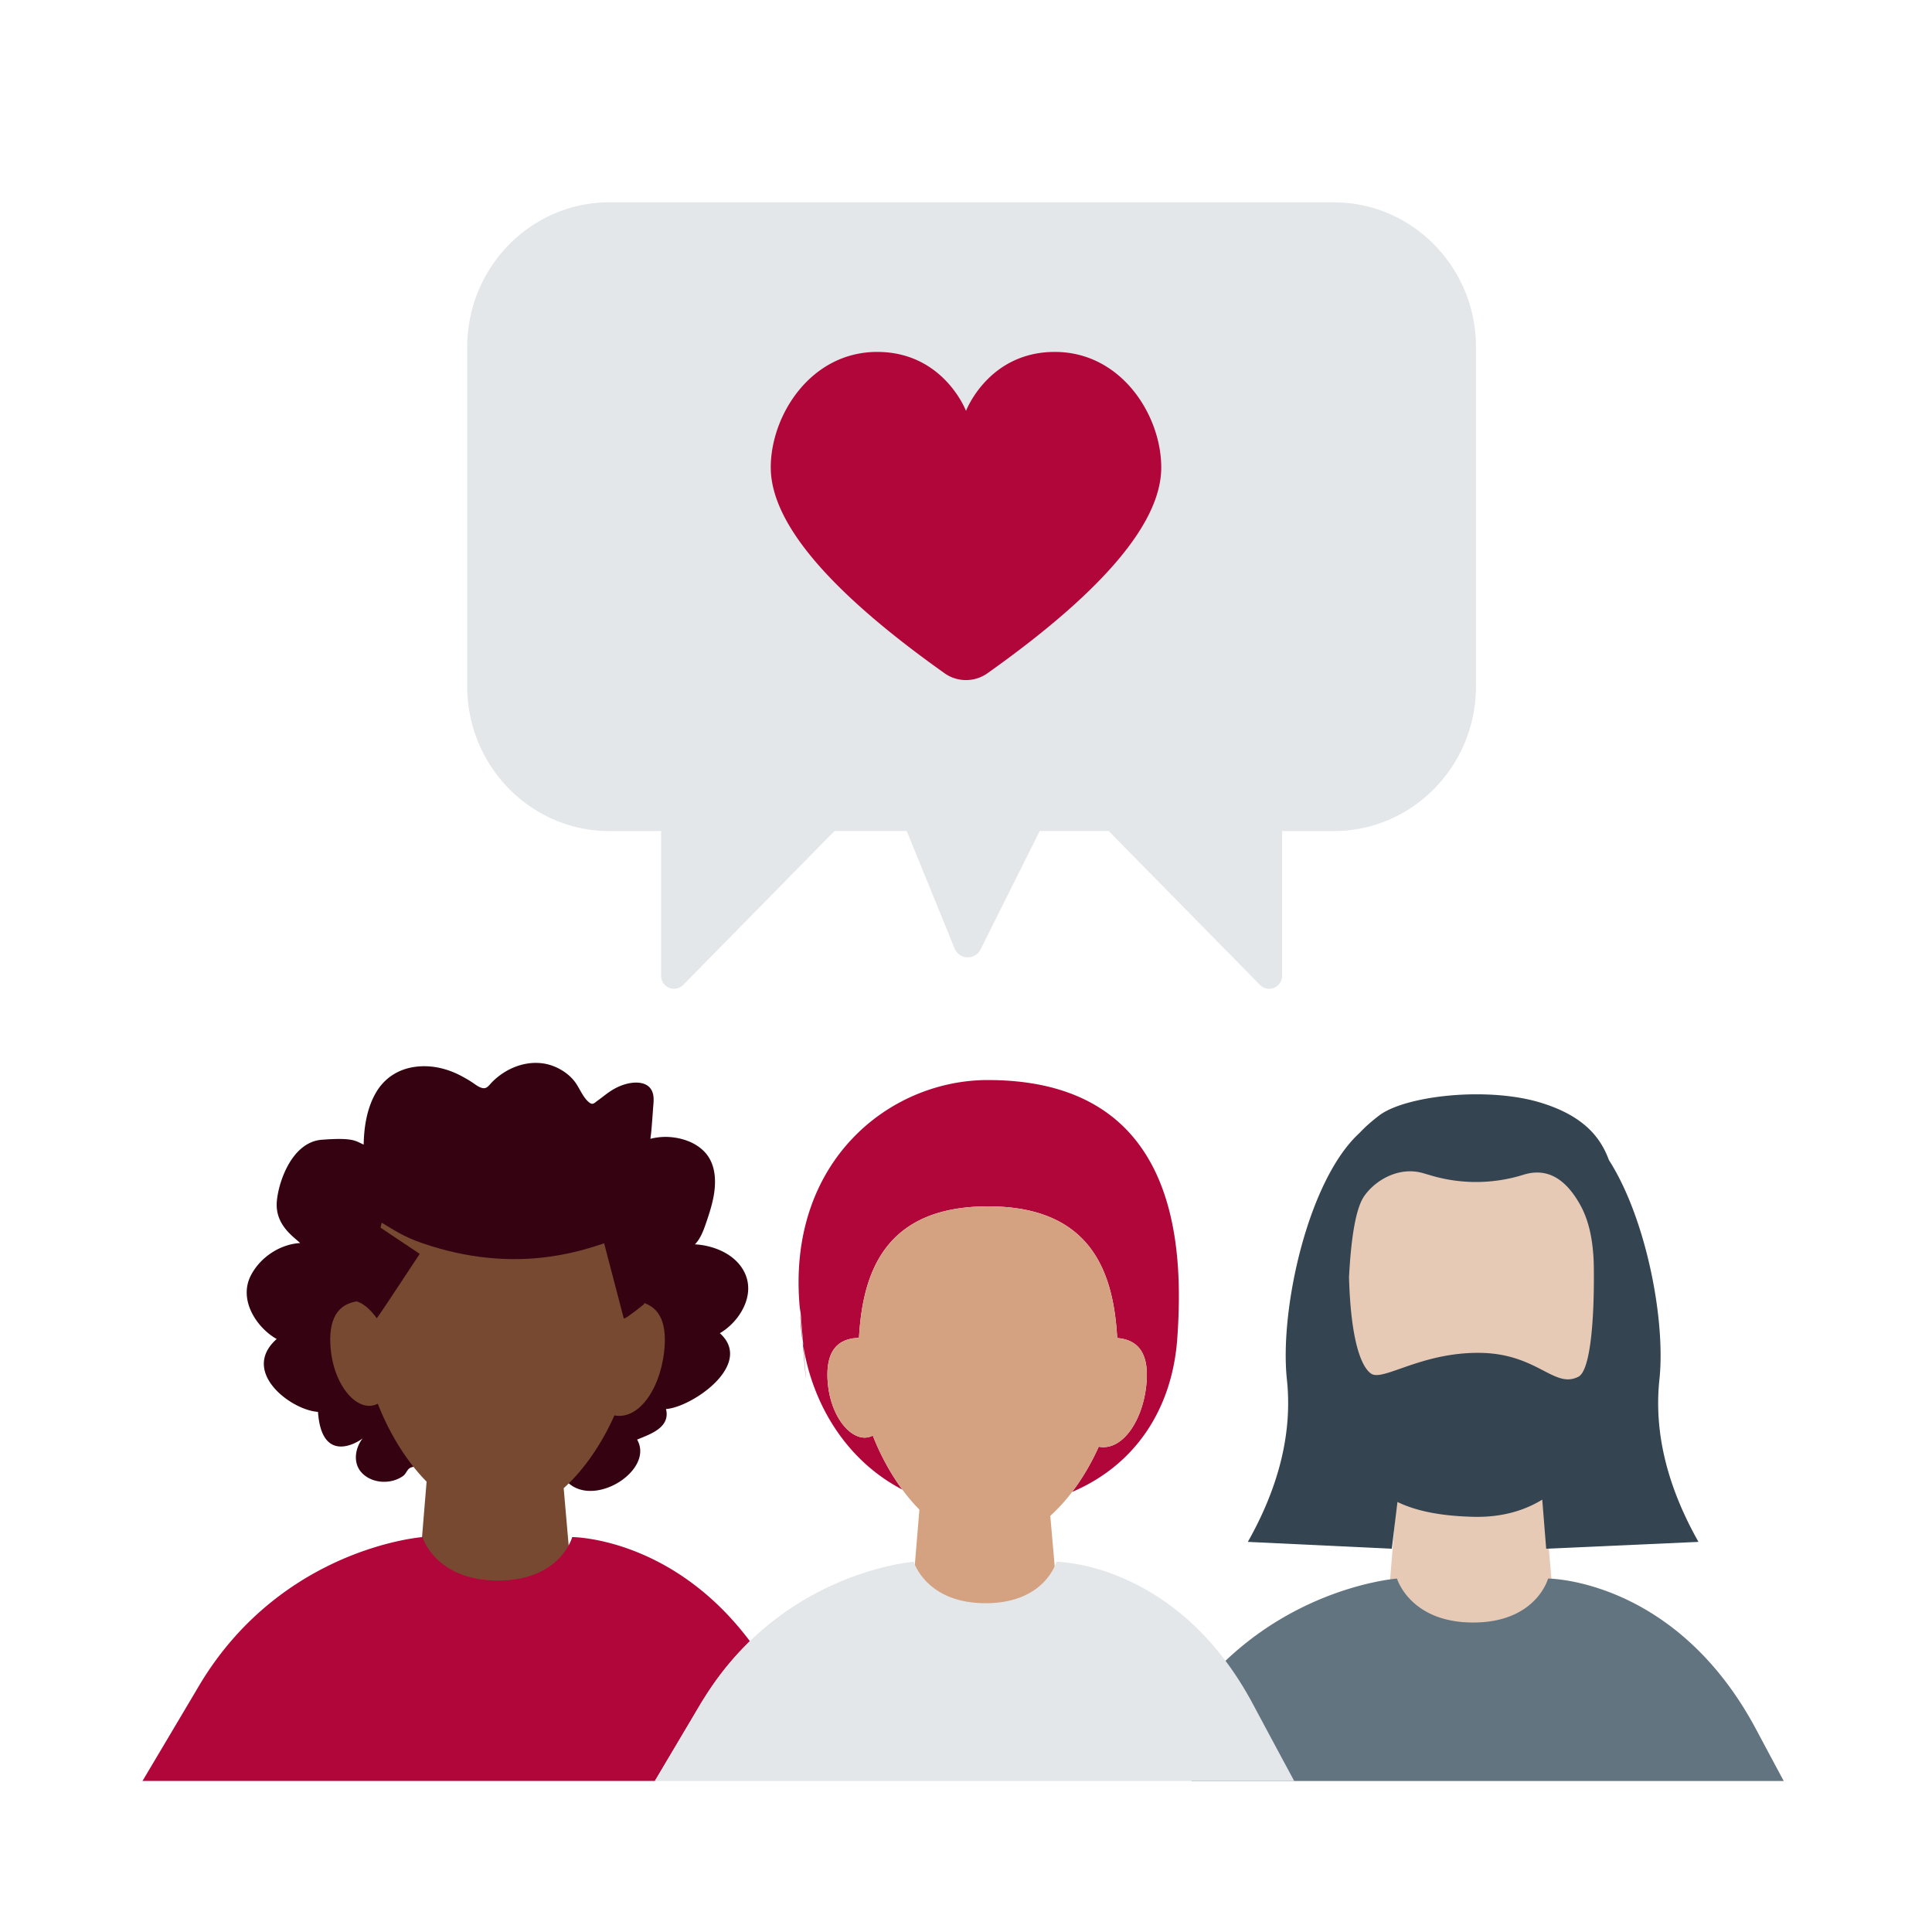 <svg width="678" height="678" viewBox="0 0 678 678" xmlns="http://www.w3.org/2000/svg"><g fill="none" fill-rule="evenodd"><path d="M468.074 71c27.507 0 49.892 22.768 49.892 50.746v119.16c0 27.977-22.385 50.745-49.892 50.745h-18.143v50.745a4.616 4.616 0 01-2.803 4.263 4.58 4.58 0 01-1.736.341 4.506 4.506 0 01-3.212-1.35l-53.091-54.012-24.233-.001-20.758 41.566a5 5 0 01-2.35 2.293l-.238.104a5 5 0 01-6.516-2.745l-16.787-41.218h-25.364L239.75 345.65a4.506 4.506 0 01-3.212 1.35 4.58 4.58 0 01-1.736-.34 4.616 4.616 0 01-2.803-4.264v-50.745h-18.143c-27.507 0-49.891-22.768-49.891-50.745v-119.16C163.966 93.768 186.35 71 213.857 71h254.217z" fill="#E3E7E9"/><path d="M194.126 374.104c2.867 1.095 5.654 2.953 7.6 5.512 1.732 2.282 2.97 5.902 5.363 7.494.935.622 1.62-.094 2.446-.726l.208-.155c1.389-.993 2.714-2.088 4.118-3.055 1.975-1.357 4.113-2.37 6.403-2.904 3.35-.776 7.98-.596 8.939 3.808.357 1.655.083 3.424-.034 5.092a403.113 403.113 0 01-.523 6.861 58.204 58.204 0 01-.412 3.613c2.266-.565 4.623-.787 6.934-.61 4.389.346 9.147 1.927 12.315 5.453 3.954 4.4 3.943 10.91 2.698 16.572-.495 2.266-1.177 4.482-1.907 6.67l-.557 1.64c-.901 2.62-1.943 5.378-3.852 7.313 6.3.34 13.979 3.199 17.28 9.595 4.29 8.307-1.845 17.73-8.52 21.585 12.166 10.975-9.839 25.997-18.903 26.614 1.662 6.657-5.957 8.95-10.14 10.73 6.78 11.77-19.798 27.126-27.029 11.122l-.216-.5c-1.26-3.068-2.597-5.097-3.847-6.42l-.459-.454-.023-.204-.073-.206 1.886-1.956c1.703-1.803 2.839-3.09 2.516-2.896-1.696 1.025-3.113 1.783-4.282 2.337l-.23.107.027-.08c1.101-3.192 6.056-6.193 4.162-8.86l-.276-.328 3.365-1.456c3.199-1.42 6.413-3.134 8.429-6.268 4.717-7.327-.477-17.516-7.848-19.445-6.676-1.743-14.206 1.997-18.47 7.675-1.417-4.005-3.459-7.81-6.21-10.876l-.684-.75-.644.682c-2.904 3.186-5.066 7.135-6.564 11.294-4.506-5.894-12.468-9.781-19.524-7.967-7.796 1.997-13.29 12.578-8.304 20.184 2.896 4.417 8.121 6.122 12.471 8.02-3.391 3.538.831 6.787-1.211 11.192-1.008 2.172-2.42 4.629-4.673 5.384-.833.28-1.813.306-2.47.985-.812.845-1.004 1.788-2.046 2.512-4.152 2.897-10.633 2.674-14.31-1.103-3.207-3.296-2.52-8.442.026-11.91l.213-.28-.305.243c-2.302 1.701-14.15 8.419-15.383-9.507l-.716-.07c-9.713-1.229-26.328-14.384-13.782-25.504-7.058-4.001-13.544-13.785-9.01-22.408 3.491-6.642 10.584-10.918 17.244-11.268-2.019-2.01-8.234-5.915-8.234-13.396 0-5.996 4.582-22.014 15.876-22.866l1.615-.11c9.736-.609 10.333.672 13.039 1.814.11-6.336 1.19-12.964 4.394-18.375 3.081-5.207 7.996-8.126 13.591-8.9 5.744-.79 11.417.557 16.558 3.348 1.29.698 2.563 1.43 3.785 2.259l.886.614c.752.515 1.541.996 2.396 1.197 1.339.316 2-.46 2.87-1.438 1.016-1.147 2.167-2.159 3.381-3.055 5.368-3.96 12.414-5.588 18.637-3.215zm-2.949 135.213l.594-.604.26.24.01.056c.076 1.921-3.802 3.793-1.848 4.462.51.175-2.626.833-4.741 1.456l-.341.101.068-.052c1.497-1.21 3.839-3.474 5.998-5.659zm.649-3.18l-.089.32a3.057 3.057 0 00.05 1.69l.148.397-.164.17-.06-.053c-.92-.794-1.766-1.22-2.464-1.427l-.13-.037.143-.041.685-.233a22.5 22.5 0 001.732-.716l.149-.07zm-45.218-50.952c9.21 2.088 18.728 2.948 27.857 5.408l.412.125c8.444-2.253 17.227-3.09 25.732-5.052-9-.013-18.02.949-27.008.086-.107-.01-.149-.128-.138-.342l1.7-.134c-9.504.894-19.04-.104-28.555-.091z" fill="#350211"/><path d="M127.49 456.501c-8.2.188-12.054 5.266-11.56 15.239.723 14.613 9.813 24.494 16.642 20.864 3.94 10.111 9.87 19.998 17.134 27.36l-6.463 78.431h61.192l-6.619-76.145c7.334-6.602 13.467-15.818 17.807-25.542 9.136 1.764 16.957-10.794 17.656-24.968.471-9.51-3.15-14.569-10.858-15.179-1.31-23.188-8.764-48.654-47.465-48.654-38.668 0-46.142 25.424-47.466 48.594z" fill="#784931"/><path d="M123.542 429.9c-2.966 8.085-.99 25.286-.839 27.23 1.268-1.537 5.535-.079 9.522 5.479.235-.141 5.263-7.673 15.074-22.589l-13.757-9.191.402-1.748c4.26 2.505 7.453 4.86 14.45 7.255 32.145 11.018 55.485 2.596 63.616 0l6.875 26.273c.078.467 2.448-1.172 7.112-4.905 10.293-46.565-21.248-59.826-48.497-59.826-25.325 0-43.958 4.725-53.958 32.022z" fill="#350211"/><path d="M200.862 539.412c1.518.016 35.487.783 62.296 36.534-5.056 4.906-9.94 10.664-14.406 17.421l-.58.887-.487.76-.932 1.471c-.31.493-.617.99-.92 1.5l-1.353 2.287-.69 1.166-13.98 23.56H50a21715.237 21715.237 0 0019.209-32.342l.532-.899c7.531-12.722 16.485-22.345 25.601-29.653 25.805-20.695 52.92-22.692 52.92-22.692l.01.032.042.126c.553 1.617 5.777 15.091 26.435 15.091 21.757 0 25.977-14.946 26.06-15.245v-.004h.053zm145.785-160.389l1.976.017c63.913 1.113 66.863 56.376 64.582 89.788l-.071 1.005-.078.988c-1.985 23.358-14.228 43.113-36.823 52.754 3.665-4.814 6.823-10.257 9.346-15.88 8.72 1.673 16.188-10.255 16.856-23.715.447-9.034-3.007-13.842-10.366-14.421-1.254-22.024-8.367-46.21-45.314-46.21-36.918 0-44.051 24.146-45.315 46.153-7.826.179-11.508 5.004-11.036 14.478.69 13.875 9.37 23.26 15.888 19.812 2.61 6.666 6.134 13.228 10.365 18.957-18.543-9.656-30.856-28.154-34.616-49.574l-.112-.65-.042-.526c-.272-3.36-.603-7.446-.997-12.257l-.066-.809.006 1.098.019 1.093-.06-.722-.192-2.236c-4.289-50.606 31.514-79.143 66.05-79.143zm-64.955 91.982l.115.76.122.76.037.456c.546 6.758.825 10.31.837 10.652v.026c-.014.066-.384-4.152-1.11-12.654zm-.843-9.88l.063.746c.294 3.457.554 6.5.78 9.134a81.22 81.22 0 01-.843-9.88zM370.17 123.5c23.318 0 37.348 22.22 37.348 40.538 0 19.31-20.332 43.386-60.996 72.23a13 13 0 01-15.044-.001l-1.213-.864c-39.855-28.47-59.783-52.26-59.783-71.37 0-18.313 14.04-40.533 37.348-40.533 23.317 0 31.17 20.695 31.17 20.695s7.858-20.695 31.17-20.695z" fill="#B1063A"/><path d="M469.452 441.185c-8.274.188-12.163 5.317-11.665 15.388.727 14.745 9.904 24.723 16.792 21.056 3.976 10.213 9.959 20.191 17.288 27.628l-6.52 79.179h61.74l-6.675-76.875c7.397-6.665 13.59-15.964 17.968-25.784 9.216 1.779 17.11-10.898 17.815-25.204.475-9.604-3.178-14.714-10.956-15.33-1.322-23.413-8.843-49.12-47.894-49.12-39.018 0-46.558 25.667-47.893 49.062z" fill="#E7CAB6"/><path d="M483.91 391.522c-2.73 2.101-4.916 4.032-6.75 6.012-18.19 16.553-28.164 62.118-25.55 86.526l.135 1.378c1.6 17.93-3.012 36.483-13.84 55.659l50.524 2.403 1.98-16.41c6.998 3.387 15.832 4.933 26.62 5.208 9.653.243 17.681-2.03 24.195-6.028l1.383 17.23 53.443-2.403c-11.101-19.665-15.67-38.68-13.703-57.037l.119-1.205c1.827-20.8-4.95-55.59-17.844-75.756-2.73-7.37-8.252-15.427-24.217-20.217-6.588-1.978-14.42-2.853-22.202-2.853-14.284 0-28.395 2.956-34.293 7.493zm-2.799 90.5c-3.68-2.623-7.114-12.516-7.699-33.797.788-15.12 2.594-24.649 5.411-28.59 4.229-5.913 12.513-10.288 20.578-7.94l3.022.883a55.573 55.573 0 0032.416-.392l.75-.206c8.2-2.075 14.282 2.417 19.014 10.948 3.152 5.693 4.729 13.328 4.729 22.907.158 16.593-1.111 35.116-5.427 37.308-8.628 4.384-14.387-8.39-35.214-8.39-17.832 0-30.107 7.792-35.628 7.792-.79 0-1.44-.16-1.952-.523z" fill="#344450"/><path d="M616.286 606.91c-15.678-29.416-36.44-42.474-51.817-48.282-12.329-4.659-21.2-4.661-21.2-4.661s-4.121 15.426-26.296 15.426c-22.175 0-26.725-15.426-26.725-15.426s-50.107 3.658-79.23 52.943c-.427.724-.88 1.487-1.317 2.23 2.77 5.176 5.612 10.466 8.518 15.862h207.744a7037.68 7037.68 0 01-9.677-18.092" fill="#617480"/><path d="M346.755 423.349c36.947 0 44.06 24.186 45.314 46.21 7.36.58 10.813 5.387 10.366 14.421-.668 13.46-8.136 25.388-16.856 23.715-4.144 9.235-10.001 17.986-17 24.256l6.319 72.318h-58.42l6.17-74.488c-6.936-6.994-12.595-16.383-16.356-25.99-6.518 3.449-15.198-5.936-15.888-19.81-.472-9.475 3.21-14.3 11.036-14.48 1.264-22.006 8.397-46.152 45.315-46.152" fill="#D4A181"/><path d="M454.18 625H229.81l13.98-23.562 2.044-3.453c.302-.51.61-1.007.919-1.5l.932-1.47.487-.76c8.967-13.857 19.692-23.593 30.123-30.404l.568-.368c21.428-13.795 41.389-15.38 41.786-15.41l.09.264c.71 1.97 5.888 14.279 25.154 14.279 20.94 0 24.832-14.544 24.832-14.544l.534.015c2.541.104 13.86.96 27.641 7.997l.476.245c13.07 6.78 28.273 19.123 40.303 41.656l2.117 3.964c1.424 2.663 2.873 5.366 4.337 8.097l-7.518 12.686 7.52-12.686 3.4 6.333L454.18 625z" fill="#E3E7E9"/></g></svg>